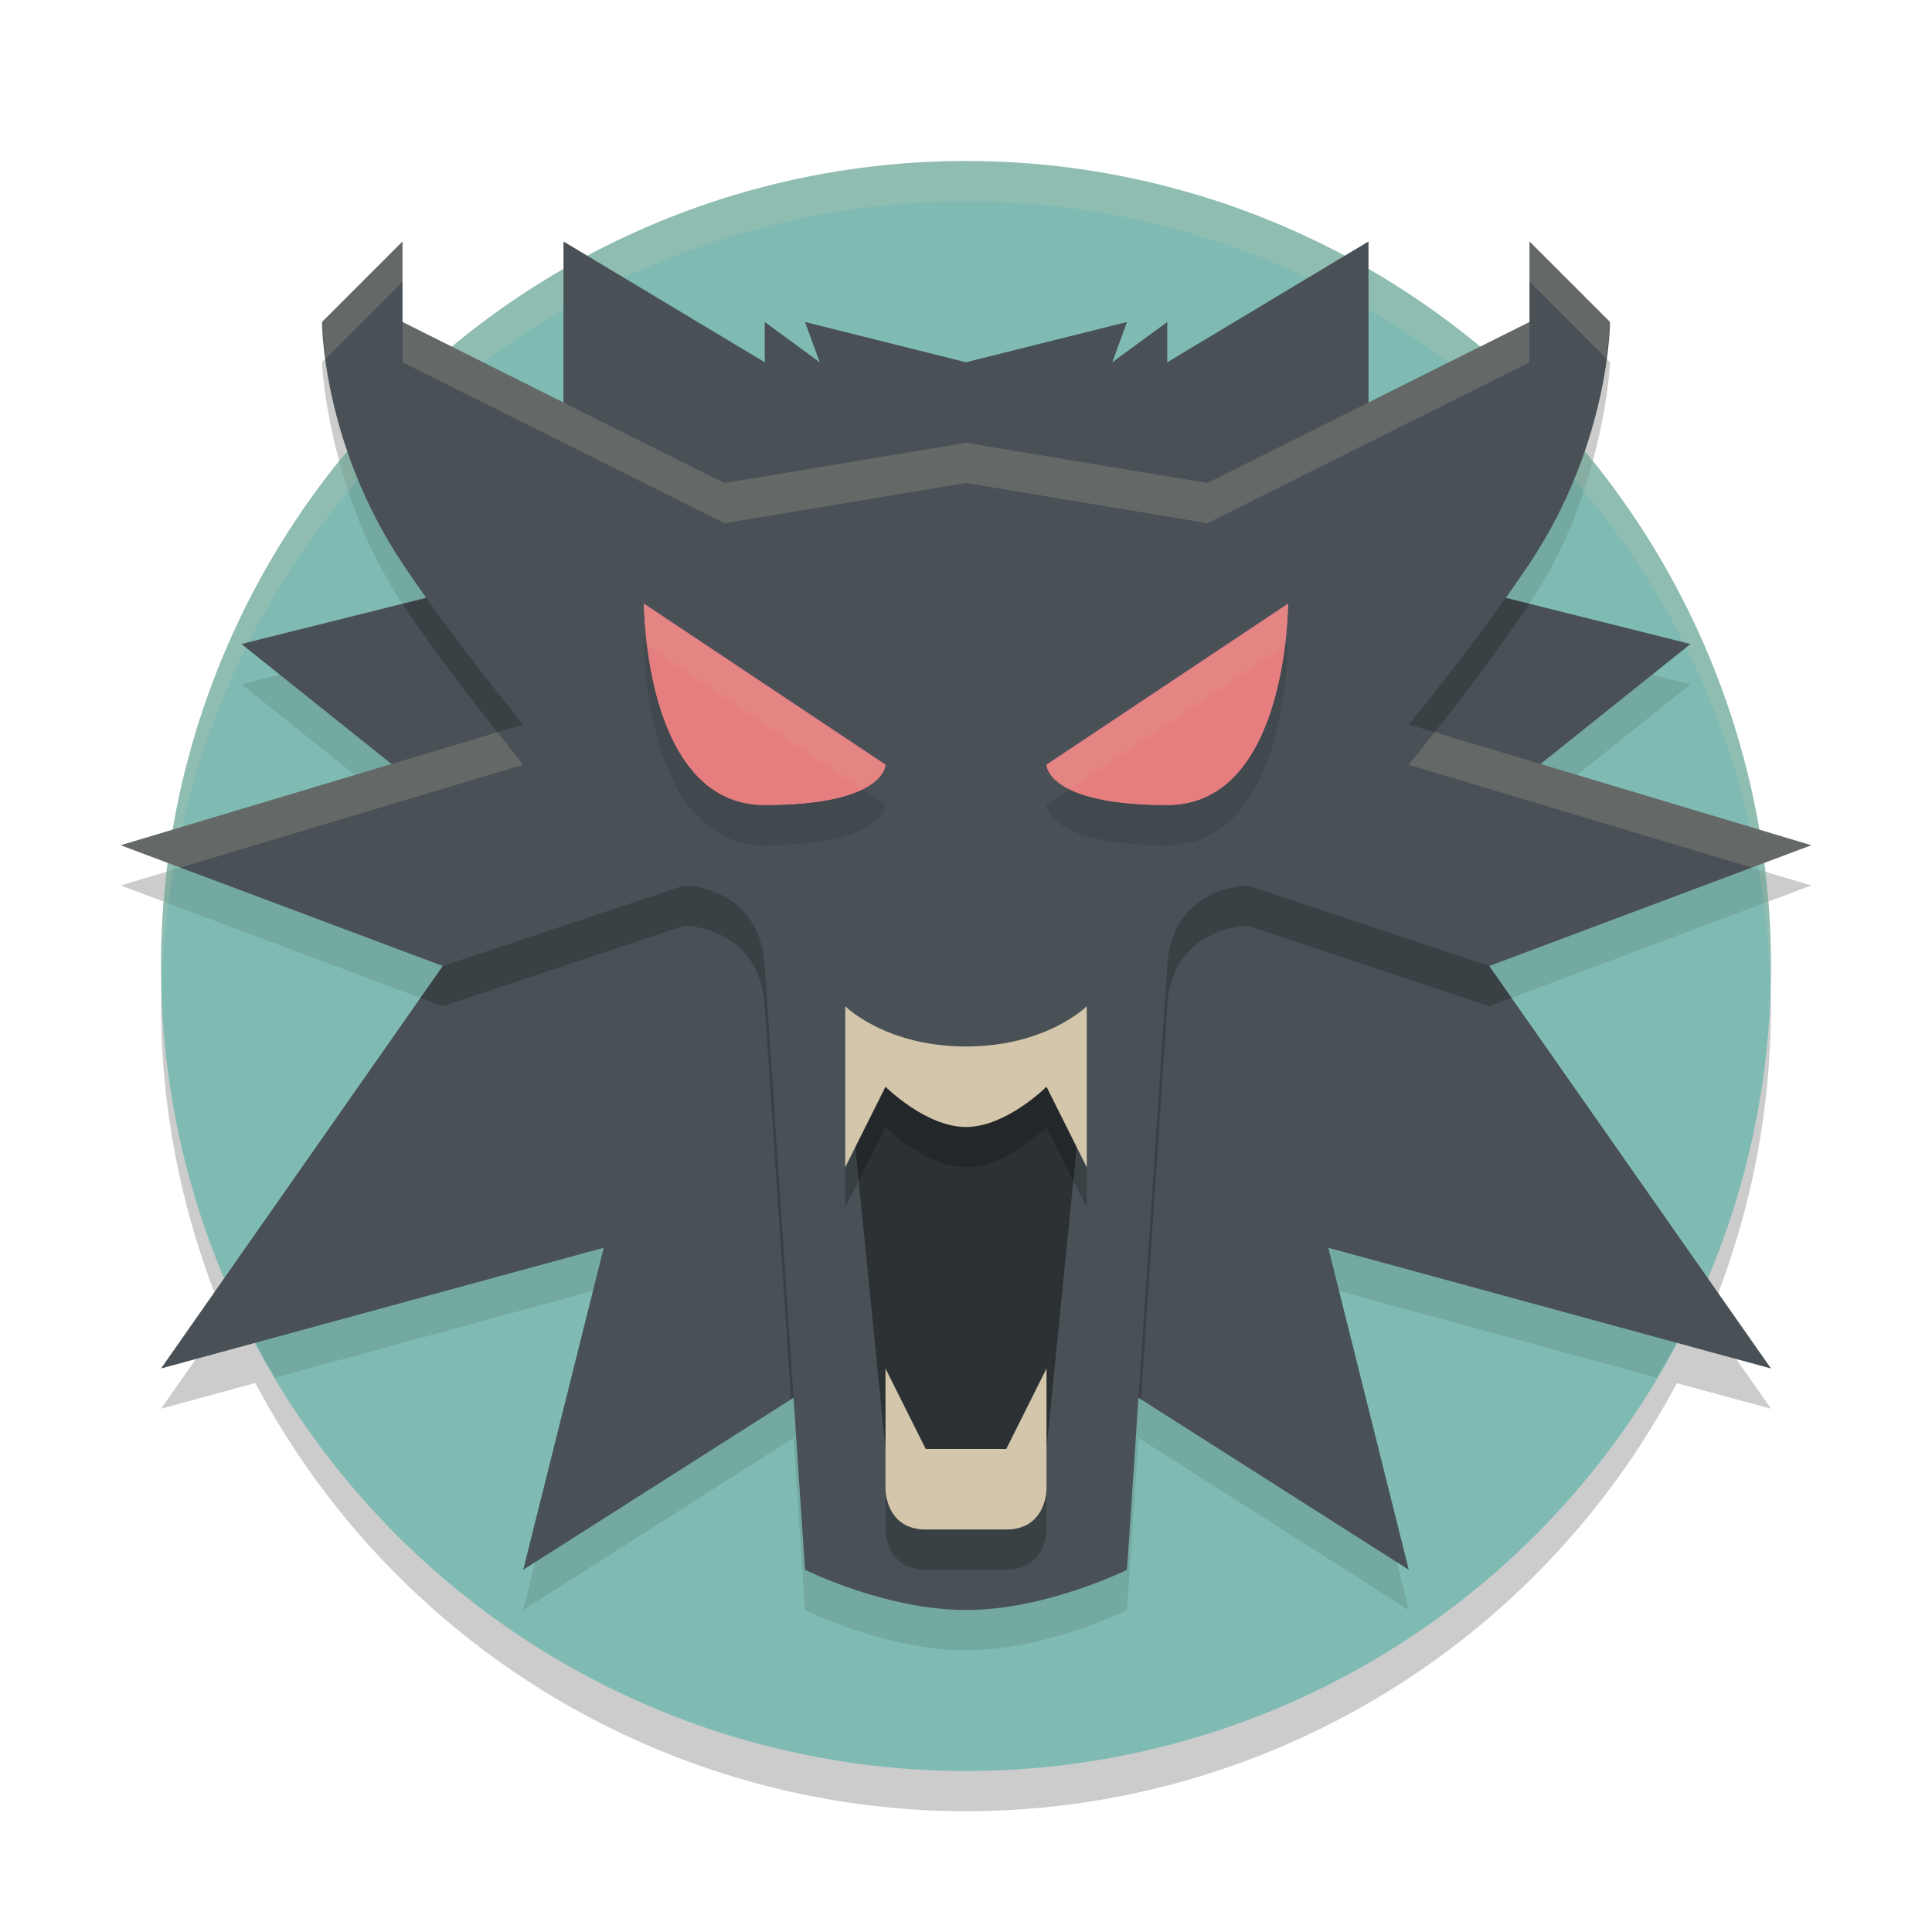 <svg xmlns="http://www.w3.org/2000/svg" width="24" height="24" version="1.1">
 <path style="opacity:0.2" d="M 12 2.5 A 10 10 0 0 0 7.303 3.682 L 7 3.5 L 7 3.855 A 10 10 0 0 0 5.619 4.811 L 5 4.5 L 5 3.5 L 4 4.5 C 4 4.5 4.025 5.196 4.326 6.092 A 10 10 0 0 0 2.156 10.803 L 1.5 11 L 2.094 11.223 A 10 10 0 0 0 2 12.5 A 10 10 0 0 0 2.791 16.371 L 2 17.5 L 3.172 17.18 A 10 10 0 0 0 12 22.5 A 10 10 0 0 0 20.83 17.182 L 22 17.5 L 21.217 16.381 A 10 10 0 0 0 22 12.5 A 10 10 0 0 0 21.906 11.223 L 22.5 11 L 21.855 10.807 A 10 10 0 0 0 19.672 6.098 C 19.975 5.199 20 4.5 20 4.5 L 19 3.5 L 19 4.5 L 18.385 4.809 A 10 10 0 0 0 17 3.85 L 17 3.5 L 16.701 3.68 A 10 10 0 0 0 12 2.5 z"/>
 <circle style="fill:#7fbbb3" cx="12" cy="12" r="10"/>
 <path style="opacity:0.1" d="M 7 3.5 L 7 5.5 L 5.258 4.629 A 10 10 0 0 0 4.217 5.734 C 4.358 6.255 4.577 6.866 5 7.5 C 5.097 7.646 5.203 7.776 5.309 7.924 L 3 8.5 L 4.863 9.99 L 2.076 10.826 A 10 10 0 0 0 2.041 11.203 L 5.5 12.5 L 2.928 16.176 A 10 10 0 0 0 3.42 17.113 L 7.5 16 L 6.5 20 L 9.857 17.863 L 10 20 C 10 20 11 20.5 12 20.5 C 13 20.5 14 20 14 20 L 14.143 17.863 L 17.5 20 L 16.5 16 L 20.58 17.113 A 10 10 0 0 0 21.074 16.178 L 18.5 12.5 L 21.963 11.201 A 10 10 0 0 0 21.918 10.826 L 19.137 9.99 L 21 8.5 L 18.691 7.924 C 18.797 7.776 18.903 7.646 19 7.5 C 19.424 6.864 19.645 6.25 19.785 5.729 A 10 10 0 0 0 18.74 4.629 L 17 5.5 L 17 3.5 L 14.5 5 L 14.5 4.5 L 13.818 5 L 14 4.5 L 12 5 L 10 4.5 L 10.182 5 L 9.5 4.5 L 9.5 5 L 7 3.5 z"/>
 <path style="opacity:0.2;fill:#d3c6aa" d="M 12,2 A 10,10 0 0 0 2,12 10,10 0 0 0 2.011,12.291 10,10 0 0 1 12,2.5 10,10 0 0 1 21.989,12.209 10,10 0 0 0 22,12 10,10 0 0 0 12,2 Z"/>
 <path style="fill:#495156" d="m 7,3 v 4 l -4,1 2.5,2 v 2 l -3.5,5 5.5,-1.5 -1,4 5.5,-3.5 5.5,3.5 -1,-4 L 22,17 18.5,12 V 10 L 21,8 17,7 V 3 L 14.5,4.5 V 4 L 13.817,4.5 14,4 12,4.5 10,4 10.183,4.5 9.5,4 v 0.5 z"/>
 <path style="opacity:0.2" d="M 7 5.611 L 7 7 L 5 7.5 C 5.62 8.43 6.5 9.5 6.5 9.5 L 5.318 9.855 L 5.5 10 L 5.5 12 L 5.223 12.396 L 5.5 12.5 L 8.5 11.5 C 8.5 11.5 9.438 11.502 9.5 12.5 L 9.826 17.383 L 12 16 L 14.174 17.383 L 14.5 12.5 C 14.562 11.502 15.5 11.5 15.5 11.5 L 18.5 12.5 L 18.777 12.396 L 18.5 12 L 18.5 10 L 18.682 9.855 L 17.5 9.5 C 17.5 9.5 18.38 8.43 19 7.5 L 17 7 L 17 5.611 L 15 6.5 L 12 6 L 9 6.5 L 7 5.611 z"/>
 <path style="fill:#495156" d="M 5,3 4,4 c 0,0 0,1.5 1,3 0.62,0.93 1.5,2 1.5,2 l -5,1.5 4,1.5 3,-1 c 0,0 0.938,0.002 1,1 l 0.5,7.5 c 0,0 1,0.5 2,0.5 1,0 2,-0.5 2,-0.5 L 14.5,12 c 0.062,-0.998 1,-1 1,-1 l 3,1 4,-1.5 -5,-1.5 c 0,0 0.88,-1.07 1.5,-2 1,-1.5 1,-3 1,-3 L 19,3 V 4 L 15,6 12,5.5 9,6 5,4 Z"/>
 <path style="opacity:0.1" d="M 8 8 C 8 8 8 10.5 9.5 10.5 C 11 10.5 11 10 11 10 L 8 8 z M 16 8 L 13 10 C 13 10 13 10.5 14.5 10.5 C 16 10.5 16 8 16 8 z"/>
 <path style="fill:#e67e80" d="m 8,7.5 3,2 C 11,9.5 11,10 9.5,10 8,10 8,7.5 8,7.5 Z"/>
 <path style="fill:#e67e80" d="m 16,7.5 -3,2 c 0,0 0,0.5 1.5,0.5 C 16,10 16,7.5 16,7.5 Z"/>
 <path style="opacity:0.4" d="M 10.5,13 12,13.5 13.5,13 13,18 12,18.5 11,18 Z"/>
 <path style="opacity:0.2" d="M 10.5 13 L 10.5 15 L 11 14 C 11 14 11.5 14.5 12 14.5 C 12.5 14.5 13 14 13 14 L 13.5 15 L 13.5 13 C 13.5 13 13 13.5 12 13.5 C 11 13.5 10.5 13 10.5 13 z M 11 17.5 L 11 19 C 11 19 11 19.5 11.5 19.5 L 12.5 19.5 C 13 19.5 13 19 13 19 L 13 17.5 L 12.5 18.5 L 11.5 18.5 L 11 17.5 z"/>
 <path style="fill:#d3c6aa" d="M 11,18.5 V 17 l 0.5,1 h 1 L 13,17 v 1.5 c 0,0 0,0.5 -0.5,0.5 -0.333,0 -0.667,0 -1,0 C 11,19 11,18.5 11,18.5 Z"/>
 <path style="fill:#d3c6aa" d="m 10.5,12.5 v 2 l 0.5,-1 c 0,0 0.5,0.5 1,0.5 0.5,0 1,-0.5 1,-0.5 l 0.5,1 v -2 c 0,0 -0.5,0.5 -1.5,0.5 -1,0 -1.5,-0.5 -1.5,-0.5 z"/>
 <path style="fill:#e67e80" d="m 8,7.5 3,2 C 11,9.5 11,10 9.5,10 8,10 8,7.5 8,7.5 Z"/>
 <path style="fill:#e67e80" d="m 16,7.5 -3,2 c 0,0 0,0.5 1.5,0.5 C 16,10 16,7.5 16,7.5 Z"/>
 <path style="fill:#d3c6aa;opacity:0.2" d="M 5 3 L 4 4 C 4 4 4.014 4.192 4.047 4.453 L 5 3.5 L 5 3 z M 19 3 L 19 3.5 L 19.953 4.453 C 19.986 4.192 20 4 20 4 L 19 3 z M 5 4 L 5 4.5 L 9 6.5 L 12 6 L 15 6.5 L 19 4.5 L 19 4 L 15 6 L 12 5.5 L 9 6 L 5 4 z M 6.18 9.096 L 1.5 10.5 L 2.24 10.777 L 6.5 9.5 C 6.5 9.5 6.315 9.266 6.18 9.096 z M 17.82 9.096 C 17.685 9.266 17.5 9.5 17.5 9.5 L 21.76 10.777 L 22.5 10.5 L 17.82 9.096 z"/>
 <path style="fill:#d3c6aa;opacity:0.1" d="M 8 7.5 C 8 7.5 8.005 7.724 8.043 8.027 L 10.693 9.795 C 10.966 9.656 11 9.5 11 9.5 L 8 7.5 z M 16 7.5 L 13 9.5 C 13 9.5 13.034 9.656 13.307 9.795 L 15.957 8.027 C 15.995 7.724 16 7.5 16 7.5 z"/>
</svg>
